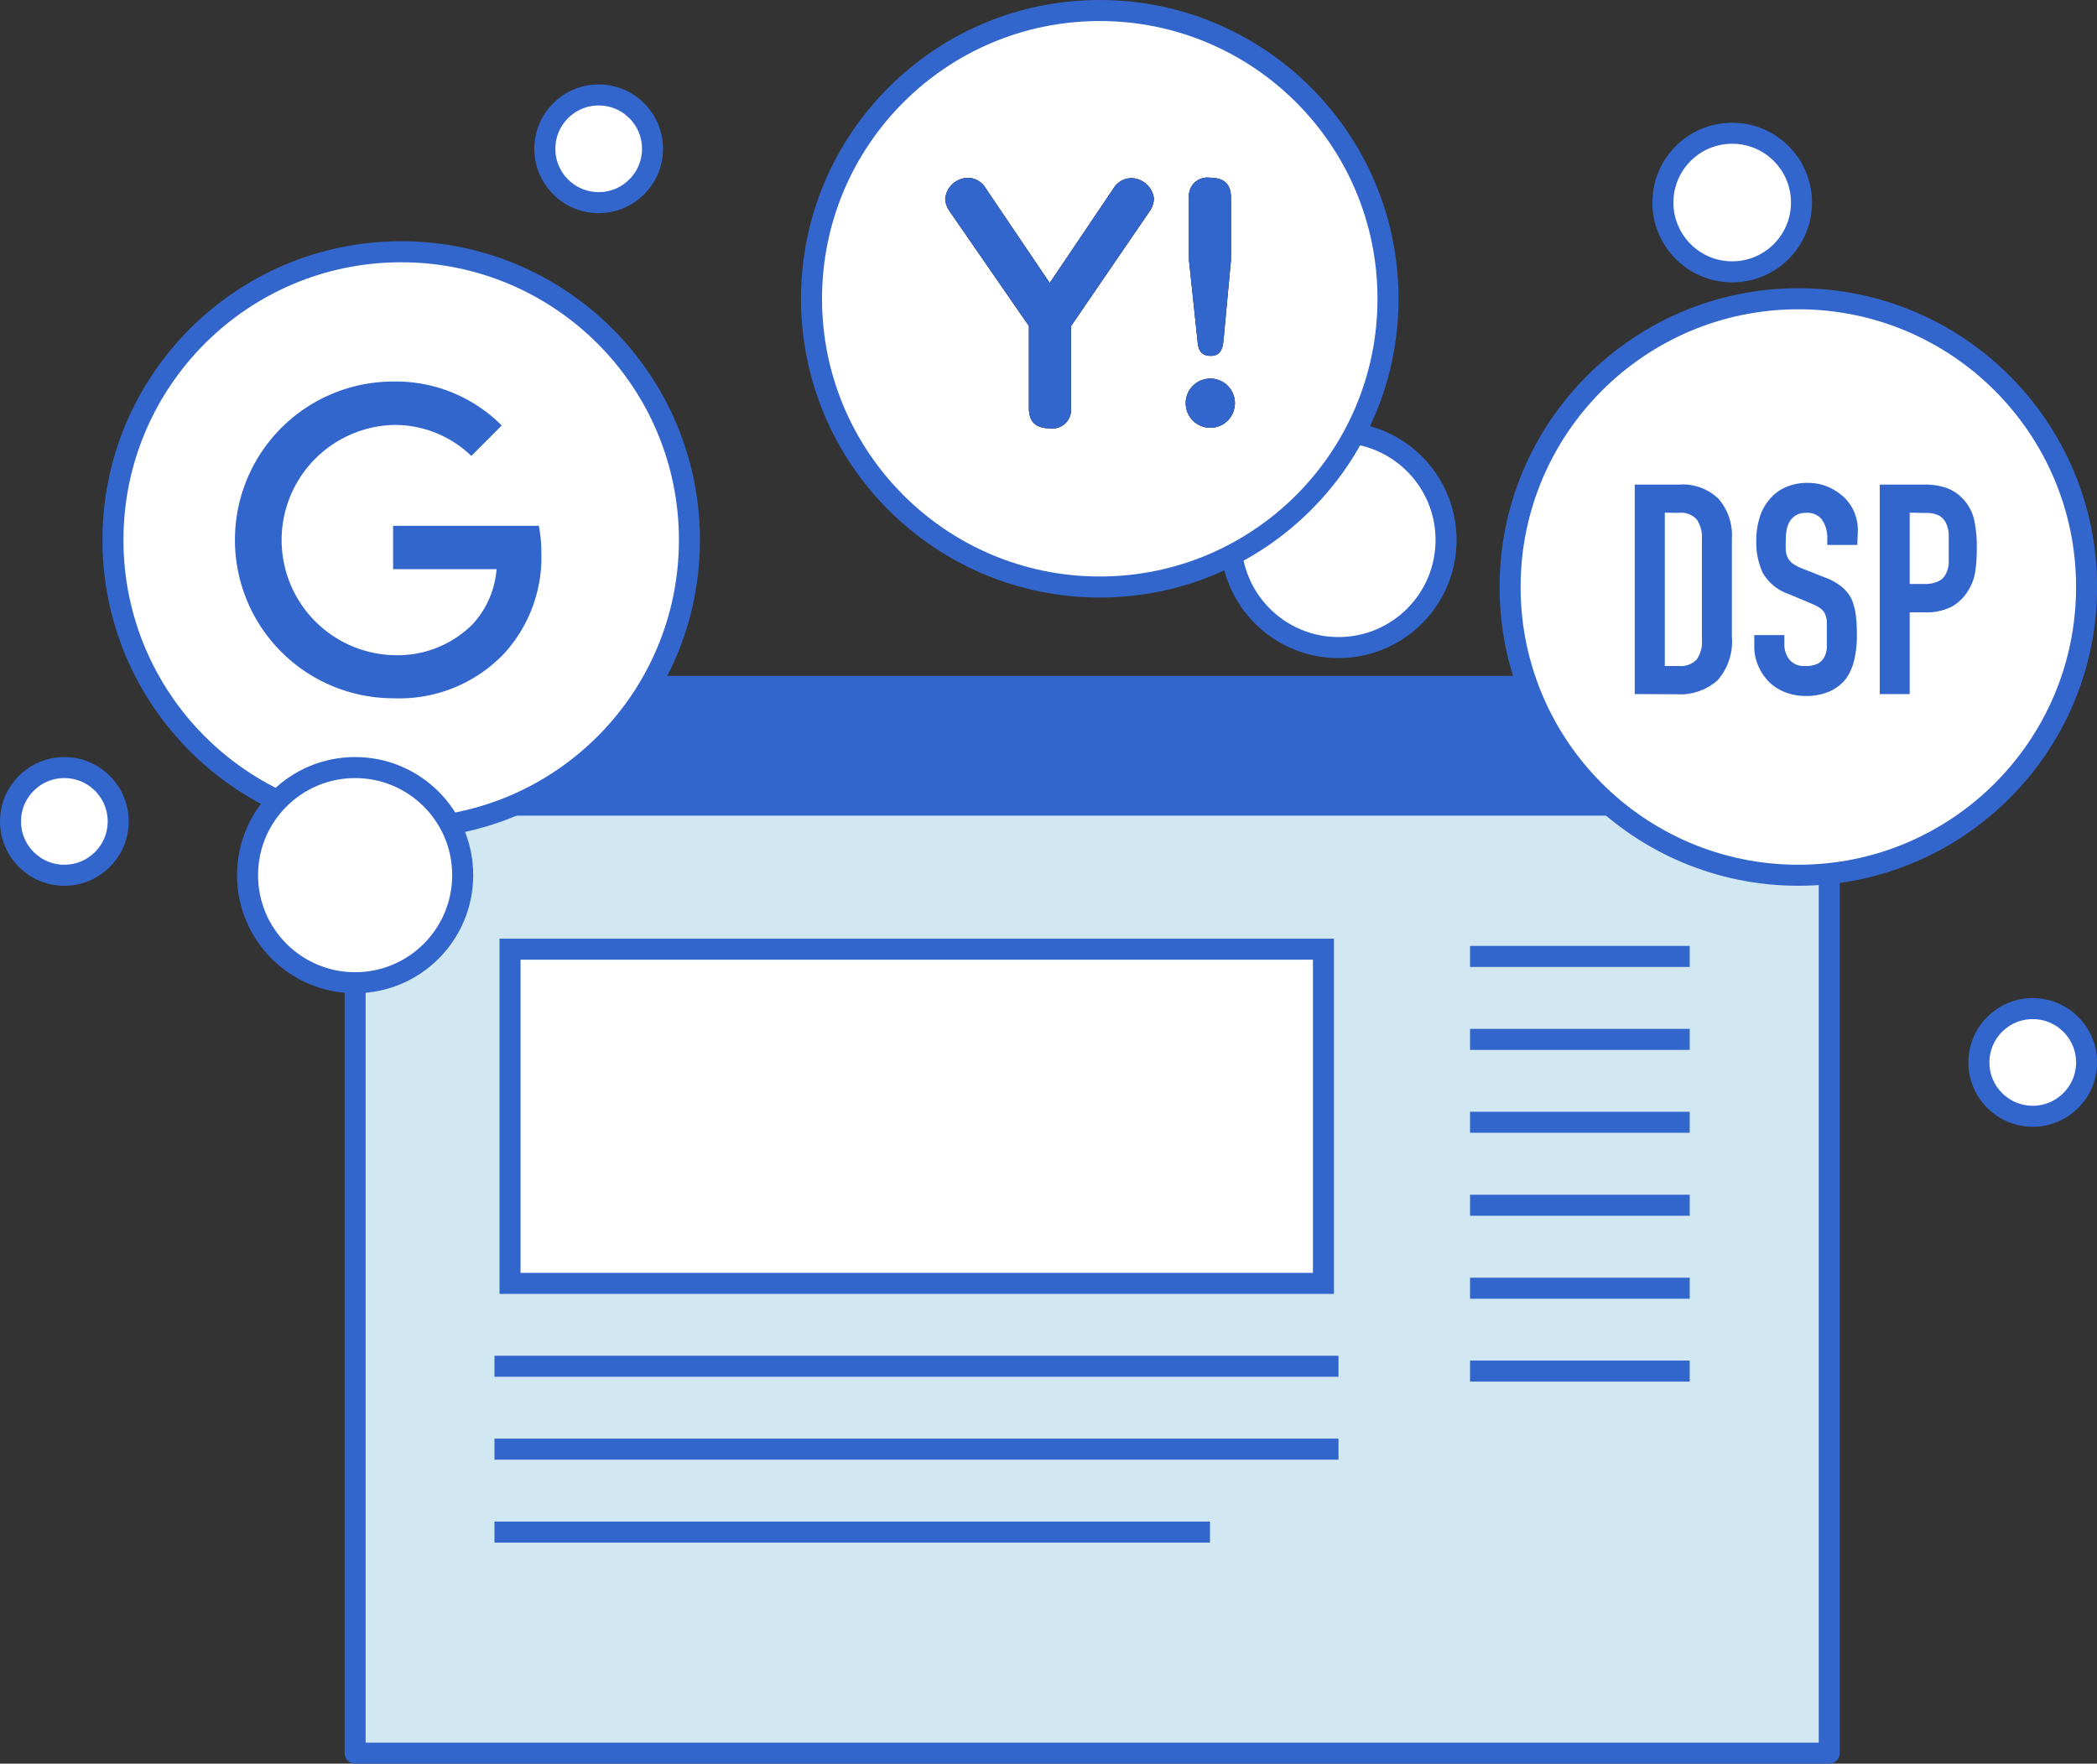 <svg xmlns="http://www.w3.org/2000/svg" viewBox="0 0 199.41 167.71"><rect x="0" y="0" width="199.41" height="167.71" fill="#333333" stroke="none"/><defs><style>.cls-1,.cls-4{fill:#fff;}.cls-1,.cls-2,.cls-3,.cls-5{stroke:#36c;stroke-width:2px;}.cls-1,.cls-5{stroke-miterlimit:10;}.cls-2{fill:#d1e7f2;}.cls-2,.cls-3{stroke-linejoin:round;}.cls-3,.cls-6{fill:#36c;}.cls-5{fill:none;}</style></defs><title>ico_str05</title><g id="レイヤー_2" data-name="レイヤー 2"><g id="デザイン_PC_" data-name="デザイン（PC）"><circle class="cls-1" cx="6.12" cy="78.11" r="5.12"/><rect class="cls-2" x="33.77" y="66.12" width="140.18" height="100.59"/><rect class="cls-3" x="33.77" y="65.27" width="140.18" height="11.29"/><circle class="cls-4" cx="40.02" cy="70.96" r="1.87"/><circle class="cls-4" cx="46.06" cy="70.96" r="1.87"/><circle class="cls-4" cx="52.1" cy="70.96" r="1.87"/><rect class="cls-1" x="48.5" y="90.26" width="77.35" height="31.78"/><line class="cls-5" x1="47.02" y1="129.92" x2="127.28" y2="129.92"/><line class="cls-5" x1="47.02" y1="137.8" x2="127.28" y2="137.8"/><line class="cls-5" x1="47.02" y1="145.69" x2="115.06" y2="145.69"/><line class="cls-5" x1="139.79" y1="90.95" x2="160.68" y2="90.95"/><line class="cls-5" x1="139.79" y1="98.84" x2="160.68" y2="98.84"/><line class="cls-5" x1="139.79" y1="106.72" x2="160.68" y2="106.72"/><line class="cls-5" x1="139.79" y1="114.61" x2="160.68" y2="114.61"/><line class="cls-5" x1="139.79" y1="122.5" x2="160.68" y2="122.5"/><line class="cls-5" x1="139.79" y1="130.38" x2="160.68" y2="130.38"/><circle class="cls-1" cx="127.28" cy="51.35" r="10.23"/><circle class="cls-1" cx="193.3" cy="101.03" r="5.12"/><circle class="cls-1" cx="56.93" cy="14.15" r="5.12"/><circle class="cls-1" cx="38.15" cy="51.35" r="27.41"/><circle class="cls-1" cx="104.58" cy="28.41" r="27.41"/><circle class="cls-1" cx="171.01" cy="55.82" r="27.41"/><circle class="cls-1" cx="33.77" cy="83.22" r="10.23"/><circle class="cls-1" cx="164.72" cy="19.26" r="6.59"/><path id="_パス_" data-name="&lt;パス&gt;" class="cls-6" d="M37.38,50v4.12h9.84A8.74,8.74,0,0,1,45,59.3a10.07,10.07,0,0,1-7.6,3,10.95,10.95,0,0,1,0-21.89,10.46,10.46,0,0,1,7.42,2.95l2.89-2.9a14.19,14.19,0,0,0-10.31-4.18,15.06,15.06,0,1,0,0,30.12,13.77,13.77,0,0,0,10.51-4.22,13.58,13.58,0,0,0,3.57-9.62A13.35,13.35,0,0,0,51.24,50Z"/><path d="M105.87,17.94a2,2,0,0,1,1.71-1,2.21,2.21,0,0,1,2.15,1.93,2.19,2.19,0,0,1-.36,1.15l-7.53,11V38.8a1.76,1.76,0,0,1-2,1.93c-1.43,0-2-.7-2-1.93V31L90.24,20a2.27,2.27,0,0,1-.36-1.09,2.21,2.21,0,0,1,2.21-2,2,2,0,0,1,1.65,1l6.08,9Z"/><path d="M117.43,38.38A2.34,2.34,0,1,1,115.11,36,2.33,2.33,0,0,1,117.43,38.38Zm-1.09-5.94c-.08.79-.34,1.4-1.2,1.4s-1.18-.45-1.26-1.37l-.82-7.76v-5.9a1.76,1.76,0,0,1,2-1.91c1.43,0,2,.7,2,1.91v5.9Z"/><path class="cls-6" d="M105.87,17.94a2,2,0,0,1,1.71-1,2.21,2.21,0,0,1,2.15,1.93,2.19,2.19,0,0,1-.36,1.15l-7.53,11V38.8a1.76,1.76,0,0,1-2,1.93c-1.43,0-2-.7-2-1.93V31L90.24,20a2.27,2.27,0,0,1-.36-1.09,2.21,2.21,0,0,1,2.21-2,2,2,0,0,1,1.65,1l6.08,9Z"/><path class="cls-6" d="M117.43,38.38A2.34,2.34,0,1,1,115.11,36,2.33,2.33,0,0,1,117.43,38.38Zm-1.09-5.94c-.08.79-.34,1.4-1.2,1.4s-1.18-.45-1.26-1.37l-.82-7.76v-5.9a1.76,1.76,0,0,1,2-1.91c1.43,0,2,.7,2,1.91v5.9Z"/><path class="cls-6" d="M155.45,66V46.08h4.23a4.91,4.91,0,0,1,3.74,1.35,5.29,5.29,0,0,1,1.27,3.8v9.33a5.56,5.56,0,0,1-1.36,4.13,5.36,5.36,0,0,1-3.9,1.33Zm2.86-17.25V63.33h1.31a2.11,2.11,0,0,0,1.71-.6,2.88,2.88,0,0,0,.51-1.89V51.23a3,3,0,0,0-.48-1.82,2,2,0,0,0-1.74-.64Z"/><path class="cls-6" d="M176.62,51.82h-2.86v-.64a3,3,0,0,0-.46-1.7,1.71,1.71,0,0,0-1.55-.71,1.78,1.78,0,0,0-.95.22,1.87,1.87,0,0,0-.59.56,2.5,2.5,0,0,0-.31.83,5,5,0,0,0-.08,1,8.89,8.89,0,0,0,0,1,1.85,1.85,0,0,0,.21.7,1.48,1.48,0,0,0,.49.54,4.43,4.43,0,0,0,.88.45l2.18.86a5.41,5.41,0,0,1,1.54.86,3.59,3.59,0,0,1,.93,1.13,5.71,5.71,0,0,1,.42,1.53,15.9,15.9,0,0,1,.11,1.94,10.18,10.18,0,0,1-.25,2.34,5.08,5.08,0,0,1-.81,1.84A4.16,4.16,0,0,1,174,65.74a5.44,5.44,0,0,1-2.33.44,5.14,5.14,0,0,1-1.93-.36,4.53,4.53,0,0,1-1.54-1,4.86,4.86,0,0,1-1-1.5,4.51,4.51,0,0,1-.38-1.86V60.39h2.86v.89a2.32,2.32,0,0,0,.46,1.42,1.79,1.79,0,0,0,1.55.63,2.52,2.52,0,0,0,1.14-.21,1.52,1.52,0,0,0,.63-.6,2.25,2.25,0,0,0,.26-.94c0-.36,0-.77,0-1.22s0-1,0-1.29a2.16,2.16,0,0,0-.23-.81,1.62,1.62,0,0,0-.51-.5,7,7,0,0,0-.86-.42l-2-.84a4.54,4.54,0,0,1-2.48-2,6.88,6.88,0,0,1-.63-3.12,7.17,7.17,0,0,1,.31-2.13,4.71,4.71,0,0,1,.92-1.73,4.15,4.15,0,0,1,1.5-1.16,5,5,0,0,1,2.17-.44,4.78,4.78,0,0,1,1.95.39,5.26,5.26,0,0,1,1.52,1,4.32,4.32,0,0,1,1.29,3.08Z"/><path class="cls-6" d="M178.75,66V46.08H183a6.18,6.18,0,0,1,2.07.31,4,4,0,0,1,1.63,1.09,4.34,4.34,0,0,1,1,1.83,11.84,11.84,0,0,1,.28,2.85,14.45,14.45,0,0,1-.16,2.27,4.63,4.63,0,0,1-.66,1.73,4.24,4.24,0,0,1-1.56,1.53,5.37,5.37,0,0,1-2.58.54H181.6V66Zm2.85-17.25v6.78H183a2.9,2.9,0,0,0,1.34-.26,1.53,1.53,0,0,0,.7-.7,2.55,2.55,0,0,0,.27-1c0-.41,0-.87,0-1.38s0-.91,0-1.33a2.87,2.87,0,0,0-.25-1.1,1.64,1.64,0,0,0-.67-.73,2.66,2.66,0,0,0-1.29-.25Z"/></g></g></svg>